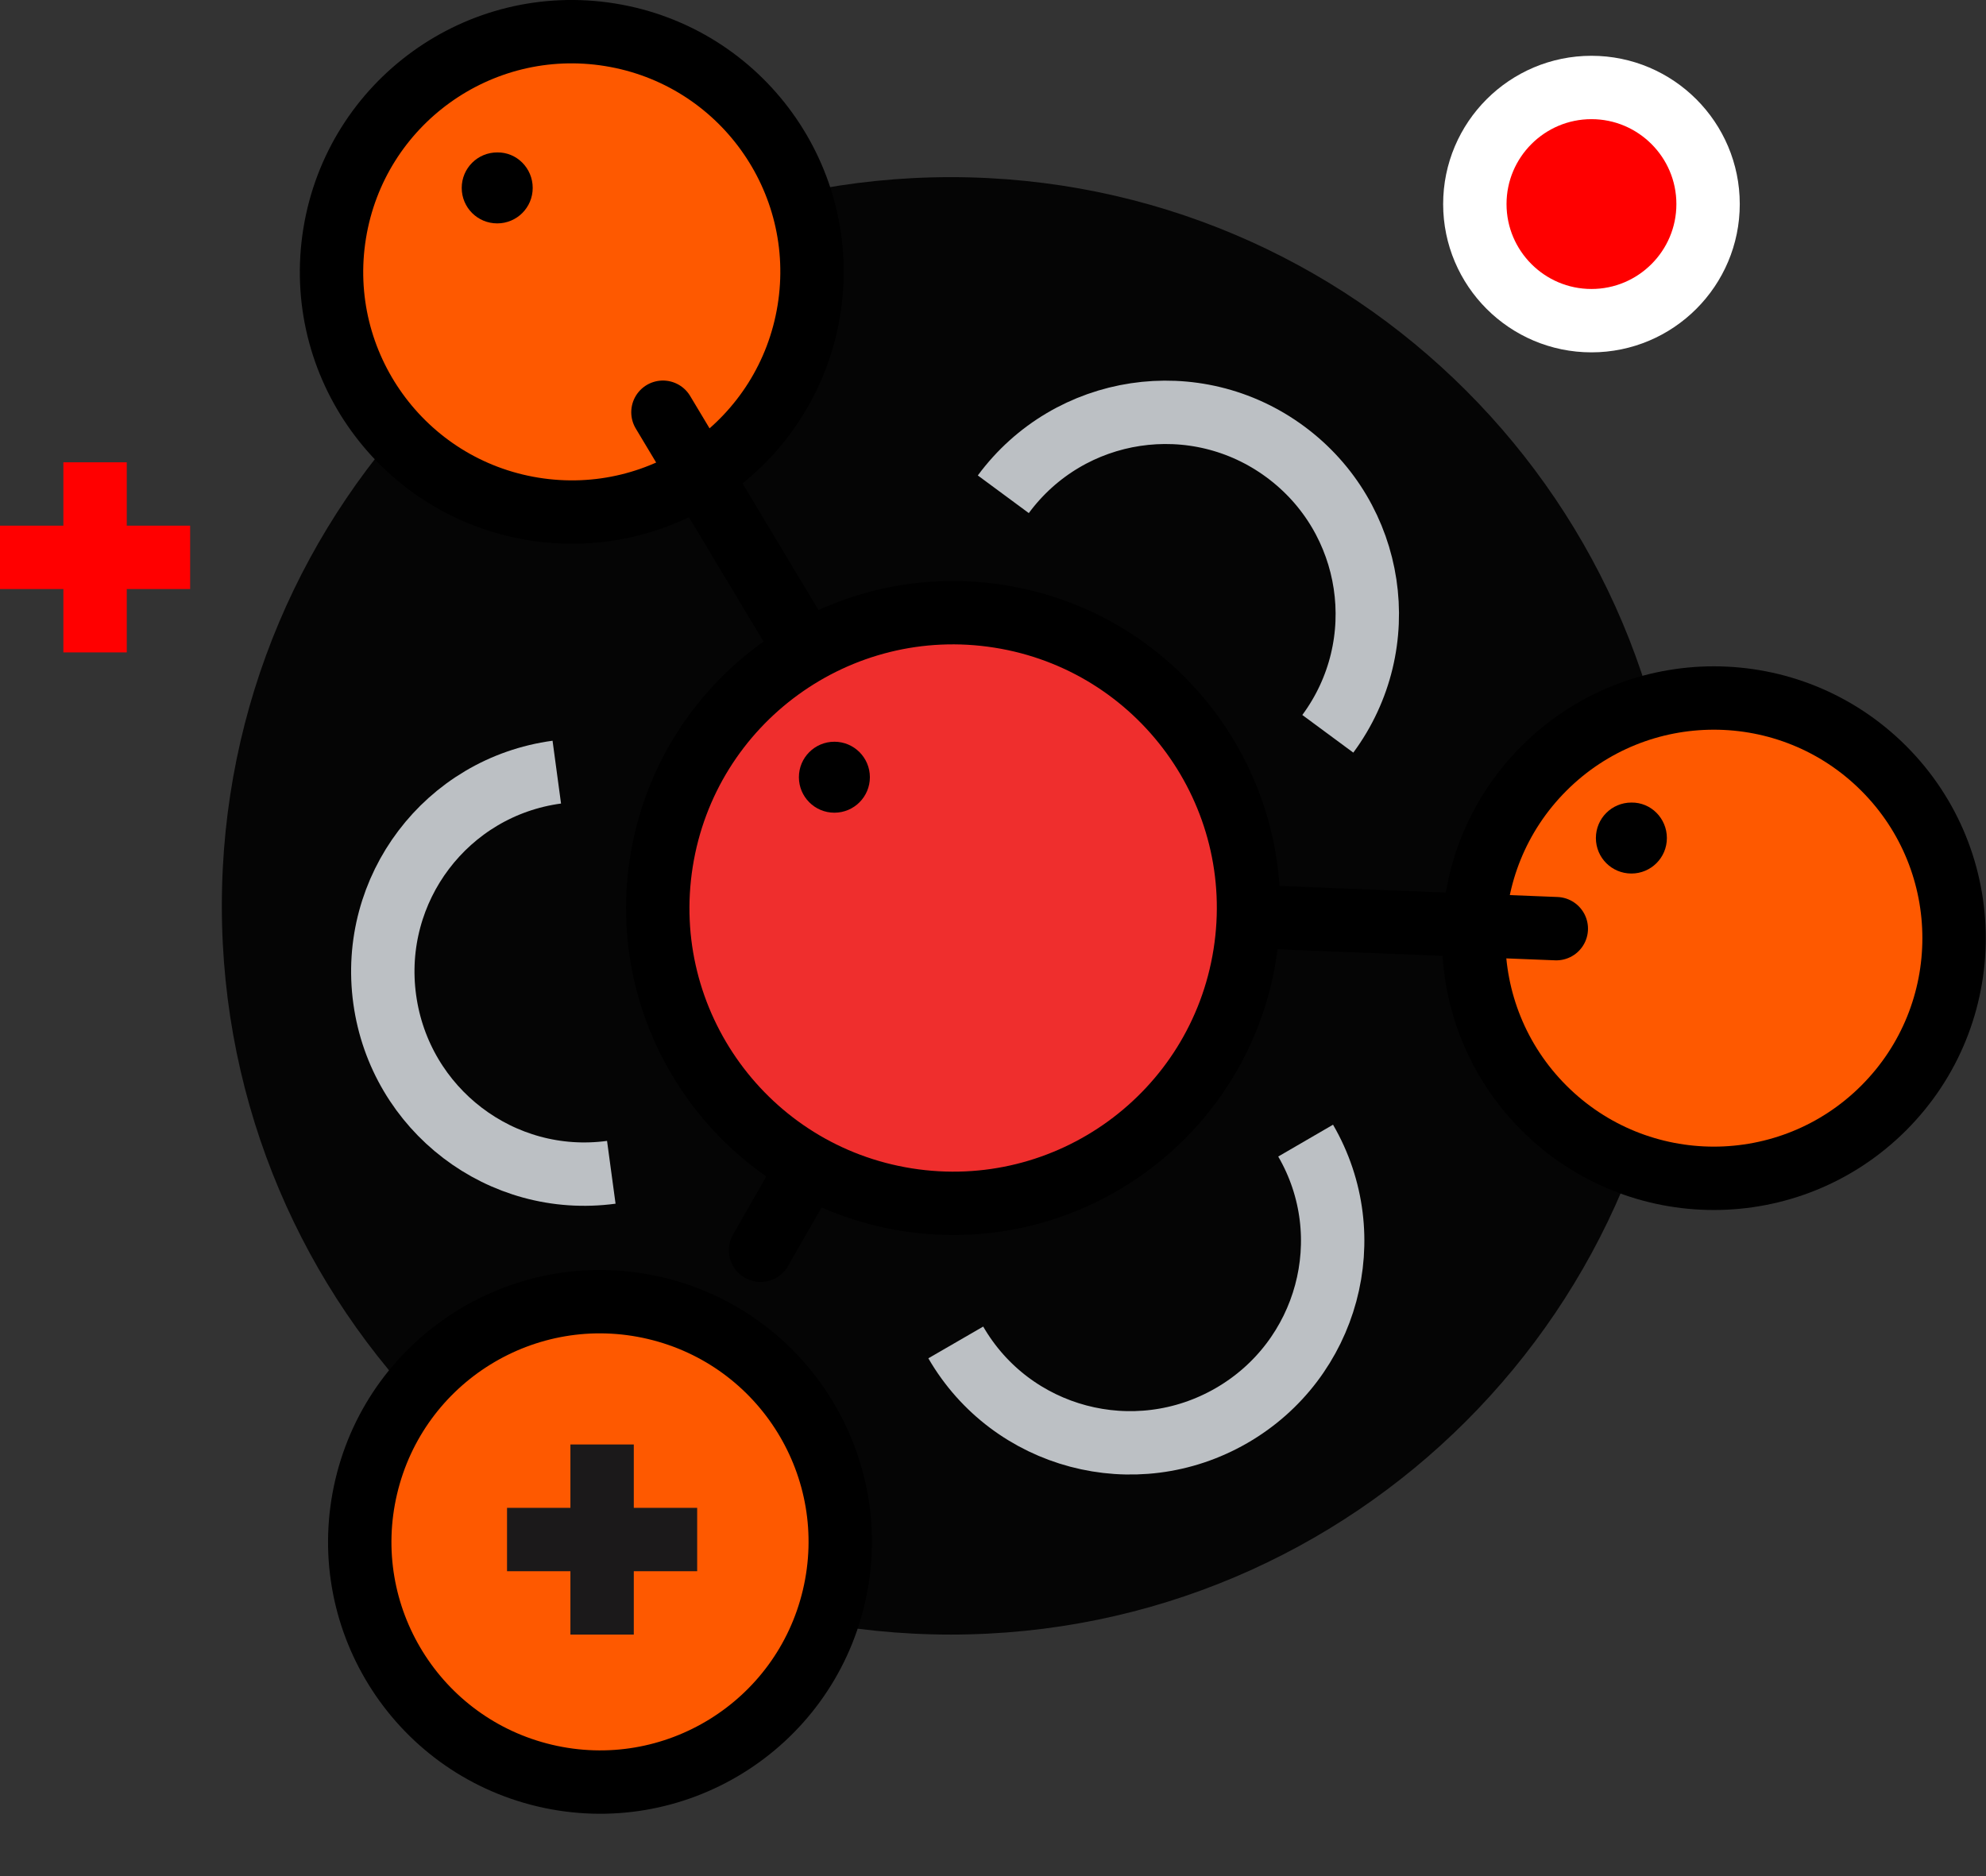<svg id="edZN3GY8sj91" xmlns="http://www.w3.org/2000/svg" xmlns:xlink="http://www.w3.org/1999/xlink" viewBox="0 0 200 189" shape-rendering="geometricPrecision" text-rendering="geometricPrecision" style="background-color:transparent"><rect x="0" y="0" width="200" height="189" fill="#333333" stroke="none"/><path d="M95.74,164.643c40.538,0,73.4-32.862,73.4-73.4c0-40.538-32.862-73.4-73.4-73.4-40.538,0-73.4,32.862-73.4,73.4c0,40.538,32.862,73.4,73.4,73.4Z" fill-opacity="0.9"/><path d="M101.038,49.785c6.669-9.031,19.371-10.946,28.402-4.276c9.032,6.67,10.947,19.371,4.277,28.403" fill="none" stroke="#bcc0c4" stroke-width="6.383" stroke-miterlimit="10"/><path d="M56.072,77.773C44.966,79.273,37.211,89.517,38.743,100.655c1.532,11.138,11.744,18.924,22.818,17.424" fill="none" stroke="#bcc0c4" stroke-width="6.383" stroke-miterlimit="10"/><path d="M96.251,135.217c5.616,9.702,18.031,12.989,27.764,7.372c9.734-5.617,13.085-18.031,7.468-27.7" fill="none" stroke="#bcc0c4" stroke-width="6.383" stroke-miterlimit="10"/><path d="M81.458,31.26C83.599,18.072,74.643,5.647,61.455,3.506s-25.613,6.815-27.753,20.003s6.815,25.613,20.003,27.753s25.613-6.815,27.753-20.003Z" fill="#fe5900" stroke="#000" stroke-width="6.383" stroke-miterlimit="10"/><path d="M83.965,160.864c3.07-13.002-4.981-26.031-17.983-29.101s-26.031,4.981-29.101,17.983s4.981,26.031,17.983,29.101c13.002,3.07,26.031-4.981,29.101-17.983Z" fill="#fe5900" stroke="#000" stroke-width="6.383" stroke-miterlimit="10"/><path d="M189.699,111.602c9.447-9.447,9.447-24.763,0-34.21s-24.763-9.447-34.21,0c-9.446,9.447-9.446,24.763,0,34.21c9.447,9.446,24.763,9.446,34.21,0Z" fill="#fe5900" stroke="#000" stroke-width="6.383" stroke-miterlimit="10"/><path d="M172.012,20.555c0,6.478-5.265,11.744-11.744,11.744-6.478,0-11.744-5.266-11.744-11.744s5.266-11.744,11.744-11.744c6.479,0,11.744,5.266,11.744,11.744Z" fill="#f00" stroke="#fff" stroke-width="6.383" stroke-miterlimit="10"/><path d="M9.574,46.565v19.148" fill="#f00" stroke="#f00" stroke-width="6.383" stroke-miterlimit="10"/><path d="M19.148,56.139h-19.148" fill="#f00" stroke="#f00" stroke-width="6.383" stroke-miterlimit="10"/><path d="M60.635,145.495v19.148" fill="none" stroke="#1b191a" stroke-width="6.383" stroke-miterlimit="10"/><path d="M70.209,155.069h-19.148" fill="none" stroke="#1b191a" stroke-width="6.383" stroke-miterlimit="10"/><path d="M66.762,41.522l29.743,49.625" fill="none" stroke="#000" stroke-width="6.383" stroke-linecap="round" stroke-miterlimit="10"/><path d="M76.592,125.931L96.506,91.146" fill="none" stroke="#000" stroke-width="6.383" stroke-linecap="round" stroke-miterlimit="10"/><path d="M156.727,93.539L96.506,91.146" fill="none" stroke="#000" stroke-width="6.383" stroke-linecap="round" stroke-miterlimit="10"/><path d="M125.363,96.111c2.569-16.225-8.501-31.46-24.725-34.029-16.225-2.569-31.46,8.501-34.029,24.726-2.569,16.224,8.501,31.46,24.725,34.029c16.225,2.569,31.46-8.501,34.029-24.726Z" fill="#ef2e2d" stroke="#000" stroke-width="6.383" stroke-miterlimit="10"/><path d="M53.646,18.927c0,1.979-1.596,3.574-3.574,3.574s-3.574-1.596-3.574-3.574s1.596-3.574,3.574-3.574c1.979-.032,3.574,1.596,3.574,3.574Z"/><path d="M167.863,84.412c0,1.979-1.596,3.574-3.575,3.574-1.978,0-3.574-1.596-3.574-3.574s1.596-3.574,3.574-3.574c1.979-.032,3.575,1.596,3.575,3.574Z"/><path d="M84.027,81.859c1.974,0,3.574-1.6,3.574-3.574s-1.6-3.574-3.574-3.574-3.574,1.6-3.574,3.574s1.6,3.574,3.574,3.574Z"/></svg>